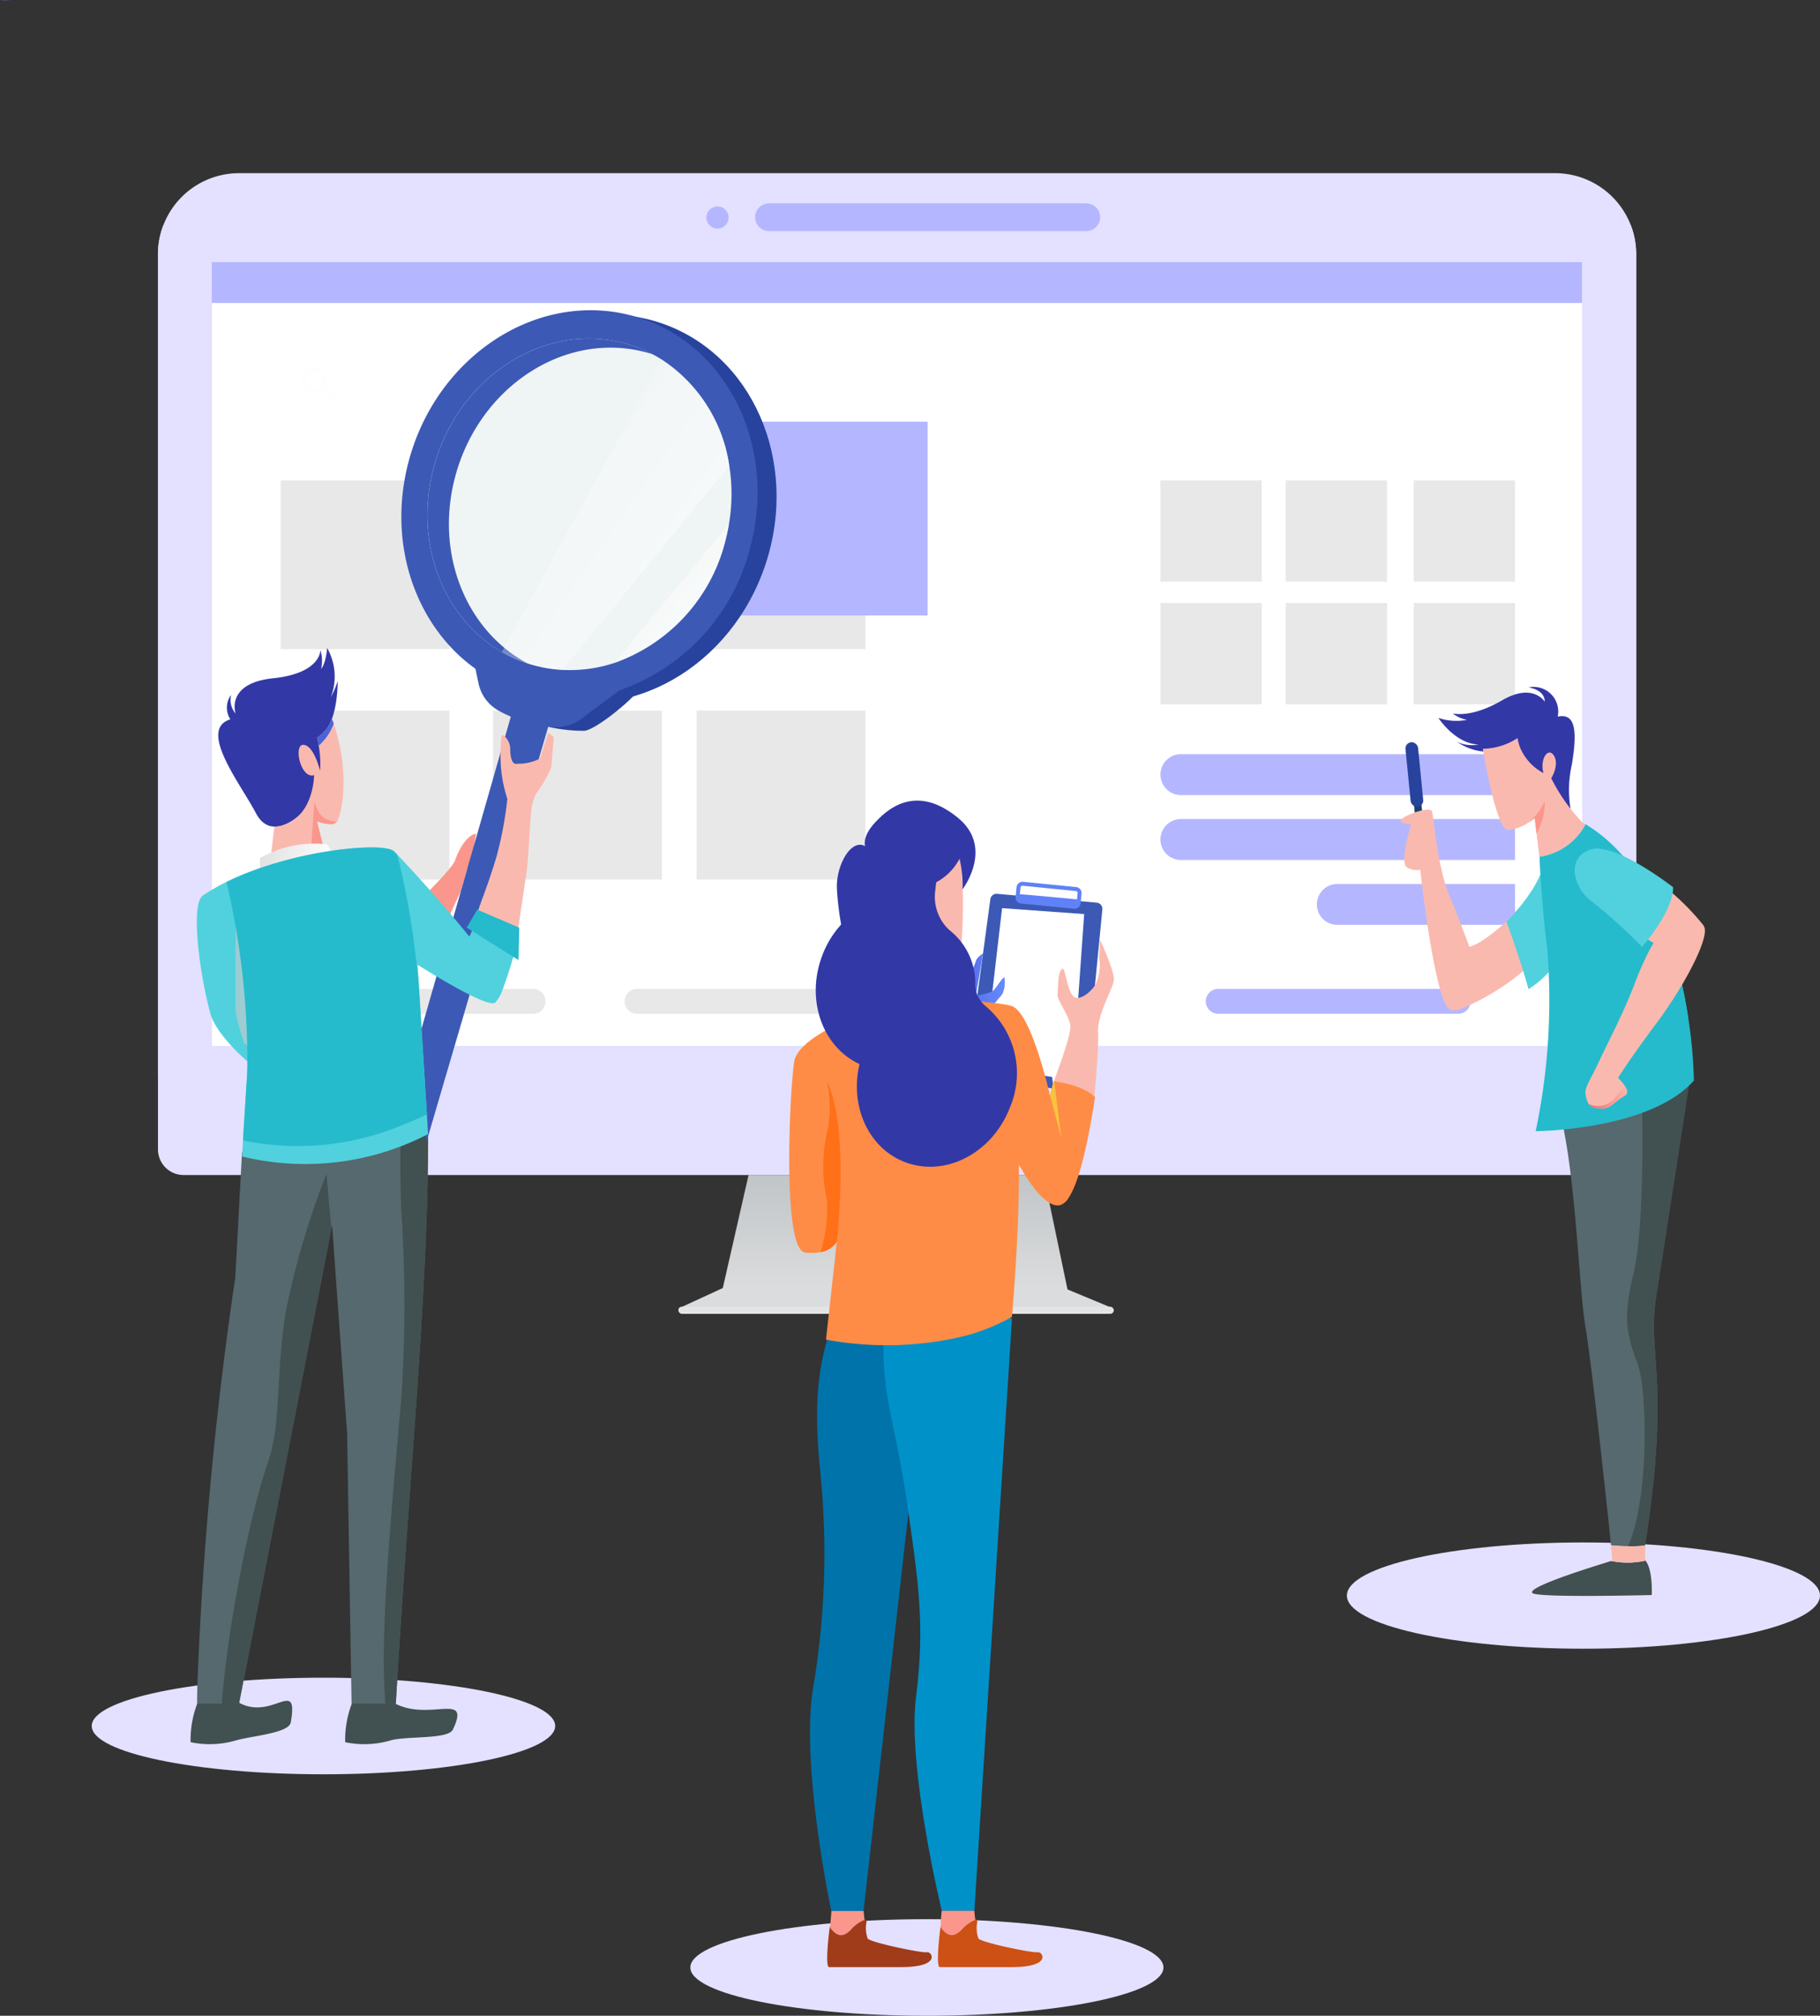 <svg xmlns="http://www.w3.org/2000/svg" xmlns:xlink="http://www.w3.org/1999/xlink" width="173" height="191.524" viewBox="0 0 173 191.524">
  <rect x="0" y="0" width="173" height="191.524" fill="#333333" stroke="none"/>
  <defs>
    <linearGradient id="linear-gradient" x1="0.494" y1="-1.491" x2="0.507" y2="2.883" gradientUnits="objectBoundingBox">
      <stop offset="0" stop-color="#7763f7"/>
      <stop offset="0.248" stop-color="#6f72f7"/>
      <stop offset="0.337" stop-color="#6c79f7"/>
      <stop offset="0.763" stop-color="#5a9ef7"/>
      <stop offset="1" stop-color="#50b5f8"/>
    </linearGradient>
    <linearGradient id="linear-gradient-2" x1="0.482" y1="-0.858" x2="0.499" y2="0.847" gradientUnits="objectBoundingBox">
      <stop offset="0" stop-color="#a6aeb2"/>
      <stop offset="1" stop-color="#dbdcdd"/>
    </linearGradient>
    <linearGradient id="linear-gradient-3" y1="0.5" x2="1" y2="0.5" gradientUnits="objectBoundingBox">
      <stop offset="0" stop-color="#e1e1e1"/>
      <stop offset="1" stop-color="#fff"/>
    </linearGradient>
    <linearGradient id="linear-gradient-4" x1="4.26" y1="0.479" x2="-8.824" y2="0.553" gradientUnits="objectBoundingBox">
      <stop offset="0" stop-color="#bccace"/>
      <stop offset="1" stop-color="#bccace" stop-opacity="0"/>
    </linearGradient>
    <linearGradient id="linear-gradient-5" x1="1.886" y1="1.974" x2="-0.776" y2="-0.856" gradientUnits="objectBoundingBox">
      <stop offset="0" stop-color="#fff"/>
      <stop offset="1" stop-color="#fff" stop-opacity="0"/>
    </linearGradient>
    <linearGradient id="linear-gradient-6" x1="1.405" y1="1.444" x2="0.036" y2="0.151" xlink:href="#linear-gradient-5"/>
    <linearGradient id="linear-gradient-7" y1="0.5" x2="1" y2="0.5" gradientUnits="objectBoundingBox">
      <stop offset="0" stop-color="#ef6f6f"/>
      <stop offset="1" stop-color="#ef6f6f" stop-opacity="0"/>
    </linearGradient>
    <linearGradient id="linear-gradient-8" y1="0.5" x2="1" y2="0.5" gradientUnits="objectBoundingBox">
      <stop offset="0" stop-color="#546aea"/>
      <stop offset="1" stop-color="#658bfd"/>
    </linearGradient>
    <linearGradient id="linear-gradient-9" y1="0.5" x2="1" y2="0.5" gradientUnits="objectBoundingBox">
      <stop offset="0" stop-color="#f4ba38"/>
      <stop offset="1" stop-color="#ffd349"/>
    </linearGradient>
    <linearGradient id="linear-gradient-10" x1="-1.806" y1="-1.848" x2="4.414" y2="4.317" xlink:href="#linear-gradient-9"/>
    <linearGradient id="linear-gradient-11" x1="-0.041" y1="0.495" x2="0.918" y2="0.495" xlink:href="#linear-gradient-9"/>
  </defs>
  <g id="Group_308" data-name="Group 308" transform="translate(-689 -437)">
    <g id="Group_307" data-name="Group 307" transform="translate(173.583 41.69)">
      <path id="Path_172" data-name="Path 172" d="M94.647,88.763h.015c-.344-.006-.687-.015-1.027-.027A7.12,7.12,0,0,1,94.647,88.763Z" transform="translate(421.782 306.583)" fill="url(#linear-gradient)"/>
      <g id="Group_303" data-name="Group 303" transform="translate(530.429 411.763)">
        <path id="Path_246" data-name="Path 246" d="M260.07,124.854v85.595a1.877,1.877,0,0,1-1.877,1.877h-136.2a2.434,2.434,0,0,1-2.434-2.433V124.854a7.71,7.71,0,0,1,7.717-7.717H252.354a7.711,7.711,0,0,1,7.717,7.717Z" transform="translate(-119.555 -117.137)" fill="#e3e1ff"/>
        <path id="Path_247" data-name="Path 247" d="M260.07,128.44V206.6H119.555V128.44a7.679,7.679,0,0,1,.517-2.781H259.554A7.679,7.679,0,0,1,260.07,128.44Z" transform="translate(-119.555 -120.723)" fill="#e3e1ff"/>
        <path id="Path_248" data-name="Path 248" d="M241.667,271.028a2.492,2.492,0,1,1-2.491-2.492A2.491,2.491,0,0,1,241.667,271.028Z" transform="translate(-168.849 -180.854)" fill="#1631a4"/>
        <circle id="Ellipse_7" data-name="Ellipse 7" cx="1.055" cy="1.055" r="1.055" transform="translate(52.131 3.161)" fill="#b4b7ff"/>
        <path id="Path_249" data-name="Path 249" d="M246.245,294.145l-41.273.034,4.224-1.943,2.45-10.741H239.69l2.273,10.874Z" transform="translate(-155.503 -186.308)" fill="url(#linear-gradient-2)"/>
        <rect id="Rectangle_265" data-name="Rectangle 265" width="41.392" height="0.676" rx="0.338" transform="translate(49.469 107.703)" fill="#e3e4e5"/>
        <line id="Line_103" data-name="Line 103" x2="30.157" transform="translate(58.085 4.187)" fill="none" stroke="#b4b7ff" stroke-linecap="round" stroke-miterlimit="10" stroke-width="2.642"/>
        <rect id="Rectangle_266" data-name="Rectangle 266" width="130.24" height="74.474" transform="translate(5.137 8.447)" fill="#fff"/>
        <rect id="Rectangle_267" data-name="Rectangle 267" width="130.257" height="3.886" transform="translate(5.12 8.447)" fill="#b4b7ff"/>
        <rect id="Rectangle_268" data-name="Rectangle 268" width="16.05" height="16.05" transform="translate(11.667 29.185)" fill="#e8e8e8"/>
        <rect id="Rectangle_269" data-name="Rectangle 269" width="16.05" height="16.05" transform="translate(31.856 29.185)" fill="#e8e8e8"/>
        <rect id="Rectangle_270" data-name="Rectangle 270" width="16.05" height="16.05" transform="translate(51.2 29.185)" fill="#e8e8e8"/>
        <rect id="Rectangle_271" data-name="Rectangle 271" width="16.05" height="16.05" transform="translate(11.667 51.064)" fill="#e8e8e8"/>
        <rect id="Rectangle_272" data-name="Rectangle 272" width="16.05" height="16.05" transform="translate(31.856 51.064)" fill="#e8e8e8"/>
        <rect id="Rectangle_273" data-name="Rectangle 273" width="16.05" height="16.05" transform="translate(51.2 51.064)" fill="#e8e8e8"/>
        <rect id="Rectangle_274" data-name="Rectangle 274" width="18.415" height="18.415" transform="translate(54.748 23.61)" fill="#b4b7ff"/>
        <path id="Path_252" data-name="Path 252" d="M163.691,253.326H140.883a1.183,1.183,0,0,1-1.183-1.183h0a1.183,1.183,0,0,1,1.183-1.183h22.808a1.182,1.182,0,0,1,1.183,1.183h0A1.183,1.183,0,0,1,163.691,253.326Z" transform="translate(-128.033 -173.457)" fill="#e8e8e8"/>
        <path id="Path_253" data-name="Path 253" d="M220.137,253.326H197.33a1.183,1.183,0,0,1-1.183-1.183h0a1.182,1.182,0,0,1,1.183-1.183h22.807a1.182,1.182,0,0,1,1.183,1.183h0A1.183,1.183,0,0,1,220.137,253.326Z" transform="translate(-151.789 -173.457)" fill="#e8e8e8"/>
        <path id="Path_254" data-name="Path 254" d="M315.528,253.326H292.721a1.183,1.183,0,0,1-1.183-1.183h0a1.182,1.182,0,0,1,1.183-1.183h22.807a1.182,1.182,0,0,1,1.183,1.183h0A1.183,1.183,0,0,1,315.528,253.326Z" transform="translate(-191.934 -173.457)" fill="#b4b7ff"/>
        <rect id="Rectangle_275" data-name="Rectangle 275" width="9.63" height="9.63" transform="translate(95.295 29.185)" fill="#e8e8e8"/>
        <rect id="Rectangle_276" data-name="Rectangle 276" width="9.63" height="9.63" transform="translate(95.295 40.842)" fill="#e8e8e8"/>
        <rect id="Rectangle_277" data-name="Rectangle 277" width="9.63" height="9.63" transform="translate(107.206 29.185)" fill="#e8e8e8"/>
        <rect id="Rectangle_278" data-name="Rectangle 278" width="9.63" height="9.63" transform="translate(107.206 40.842)" fill="#e8e8e8"/>
        <rect id="Rectangle_279" data-name="Rectangle 279" width="9.63" height="9.63" transform="translate(119.37 29.185)" fill="#e8e8e8"/>
        <rect id="Rectangle_280" data-name="Rectangle 280" width="9.63" height="9.63" transform="translate(119.37 40.842)" fill="#e8e8e8"/>
        <path id="Path_255" data-name="Path 255" d="M286.042,216.34H317.8v-3.886H286.042A1.943,1.943,0,0,0,284.1,214.4h0A1.943,1.943,0,0,0,286.042,216.34Z" transform="translate(-188.804 -157.251)" fill="#b4b7ff"/>
        <path id="Path_256" data-name="Path 256" d="M286.042,226.988H317.8V223.1H286.042a1.943,1.943,0,0,0-1.943,1.943h0A1.943,1.943,0,0,0,286.042,226.988Z" transform="translate(-188.804 -161.733)" fill="#b4b7ff"/>
        <path id="Rectangle_281" data-name="Rectangle 281" d="M1.943,0H18.837a0,0,0,0,1,0,0V3.886a0,0,0,0,1,0,0H1.943A1.943,1.943,0,0,1,0,1.943v0A1.943,1.943,0,0,1,1.943,0Z" transform="translate(110.163 67.536)" fill="#b4b7ff"/>
        <path id="Path_257" data-name="Path 257" d="M145.157,149.46a1.154,1.154,0,1,0-.213,1.79l1.07,1.086a.3.3,0,0,0,.432-.426l-1.089-1.105A1.156,1.156,0,0,0,145.157,149.46Zm-.246,1.4a.822.822,0,1,1,.009-1.162A.821.821,0,0,1,144.911,150.855Z" transform="translate(-129.498 -130.595)" fill="#fffdfd"/>
      </g>
      <ellipse id="Ellipse_10" data-name="Ellipse 10" cx="22.485" cy="5.048" rx="22.485" ry="5.048" transform="translate(643.446 541.863)" fill="#e3e1ff"/>
      <ellipse id="Ellipse_11" data-name="Ellipse 11" cx="22.027" cy="4.589" rx="22.027" ry="4.589" transform="translate(524.136 554.712)" fill="#e3e1ff"/>
      <g id="Group_304" data-name="Group 304" transform="translate(533.518 420.743)">
        <path id="Path_258" data-name="Path 258" d="M125.549,367.883a9.747,9.747,0,0,0-.642,3.7,8.876,8.876,0,0,0,4.315-.171c1.491-.434,5.03-.68,5.207-1.712.784-4.589-2,.342-5.421-2.191Z" transform="translate(-124.89 -231.485)" fill="#415050"/>
        <path id="Path_259" data-name="Path 259" d="M150.92,367.883a9.735,9.735,0,0,0-.642,3.7,8.876,8.876,0,0,0,4.315-.171c1.491-.434,5.468-.076,5.92-1.027,1.854-3.9-2.71-.342-6.134-2.876Z" transform="translate(-135.567 -231.485)" fill="#415050"/>
        <path id="Path_260" data-name="Path 260" d="M147.936,273.96c0,14.948-1.786,32.391-2.959,52.256q-.056.922-.108,1.849H140.66l-.031-1.849-.391-23.8-1.028-14.23-.4-5.6-.068.351-8.417,43.276-.359,1.849h-3.994q.011-.915.034-1.849a356.248,356.248,0,0,1,3.6-38.627l.642-11.917s9.191-3.732,15.089-2.671A7.108,7.108,0,0,1,147.936,273.96Z" transform="translate(-125.343 -191.632)" fill="#55696e"/>
        <path id="Path_261" data-name="Path 261" d="M140.457,286.537l-8.417,43.276-.359,1.849h-1.628c.451-6.472,2.519-17.567,4.374-22.909,1.341-3.863.714-8.493,1.712-14.383a76.855,76.855,0,0,1,3.852-13.012Z" transform="translate(-127.063 -195.229)" fill="#415050"/>
        <path id="Path_262" data-name="Path 262" d="M160.842,274.1c0,14.948-1.786,32.391-2.959,52.256q-.056.922-.108,1.849h-.99c-.576-6.609.621-18.668,1.525-29.21a134.384,134.384,0,0,0,0-17.4c-.137-2.531-.112-6.027-.068-8.458A7.109,7.109,0,0,1,160.842,274.1Z" transform="translate(-138.25 -191.77)" fill="#415050"/>
        <path id="Path_263" data-name="Path 263" d="M137.1,210.979s-2.639,2.475-4.066-.265-5.564-7.944-2.425-8.9a2.058,2.058,0,0,1,.071-2.328,2.03,2.03,0,0,0,.428,1.78s-1-2.877,3.566-3.356,4.494-2.671,4.494-2.671a3.454,3.454,0,0,1,.071,1.78s.428-.411.571-1.986a5.467,5.467,0,0,1,.356,4.657,7.975,7.975,0,0,0,.642-1.506s.071,3.515-1.355,4.977l.357,5.3Z" transform="translate(-126.815 -158.898)" fill="#3338a7"/>
        <path id="Path_264" data-name="Path 264" d="M144.384,216.4a.408.408,0,0,1-.068.089c-.451.464-1.858-.089-1.858-.089l.626,2.538.016.065-.844.16-.01,0-.37.07h0l-3.836.726.357-3.014c3.78-.411,3.78-4.931,3.78-4.931-1.283.411-2-2.945-1-2.877s1.569,2.466,1.569,2.466a9.539,9.539,0,0,0-.132-2.386c-.077-.46-.153-.764-.153-.764a3.6,3.6,0,0,0,1.426-1.781q.082.224.155.446C145.682,212.044,144.73,215.806,144.384,216.4Z" transform="translate(-130.423 -163.8)" fill="#fab9af"/>
        <path id="Path_265" data-name="Path 265" d="M145.246,222.1l.626,2.538c-.319.1-.611.177-.829.225l-.01,0c-.212.046-.35.067-.37.07h0l.336-4.719c.5,1.836,1.294,1.71,2.108,1.972C146.653,222.655,145.246,222.1,145.246,222.1Z" transform="translate(-133.21 -169.499)" fill="#fa968c"/>
        <path id="Path_266" data-name="Path 266" d="M147.253,207.125a5.18,5.18,0,0,1-1.428,2.1c-.077-.46-.153-.764-.153-.764a3.6,3.6,0,0,0,1.426-1.781Q147.18,206.9,147.253,207.125Z" transform="translate(-133.636 -163.8)" fill="#4864d8"/>
        <path id="Path_267" data-name="Path 267" d="M162.668,231.714s3-2.877,3.281-3.7,1-2.328,2-2.534l-.286,1.671a5.458,5.458,0,0,0,.927-.438c.142-.137.214-1.164.357-1.164s.5,1.575.142,1.986a4.127,4.127,0,0,1-2,1.327l-.6,2.08-1.333,2.895Z" transform="translate(-140.789 -171.714)" fill="#fa968c"/>
        <path id="Path_268" data-name="Path 268" d="M183.6,205.165a15.259,15.259,0,0,0,3.448.385c1.136-.123,4.558-2.962,5.153-3.883s-6.269.3-6.269.3Z" transform="translate(-149.599 -161.547)" fill="#27439e"/>
        <ellipse id="Ellipse_8" data-name="Ellipse 8" cx="18.615" cy="16.731" rx="18.615" ry="16.731" transform="matrix(0.313, -0.95, 0.95, 0.313, 17.063, 35.356)" fill="#27439e"/>
        <path id="Path_269" data-name="Path 269" d="M143.658,228.913l-.927-1.712a10.418,10.418,0,0,0-6.419,1.3v2.26Z" transform="translate(-129.697 -172.405)" fill="url(#linear-gradient-3)"/>
        <path id="Path_270" data-name="Path 270" d="M180.887,140.005c-9.018-2.049-18.322,4.376-20.78,14.351-1.909,7.748.875,15.359,6.44,19.331l.308,1.44a3.861,3.861,0,0,0,1.958,2.573q.546.3,1.1.536l-9.359,32.685,1.355,7.671L173.469,179.2c.138.015.277.028.416.038a4.081,4.081,0,0,0,2.717-.793l3.649-2.711h0a19.376,19.376,0,0,0,12.514-13.957C195.223,151.8,189.905,142.054,180.887,140.005Z" transform="translate(-139.458 -135.58)" fill="#3c59b5"/>
        <path id="Path_271" data-name="Path 271" d="M178.954,209.6c-.163,1.376-.186,2.564-.272,2.752a13.557,13.557,0,0,1-1.359,2.339,3.9,3.9,0,0,0-.458,1.371c-.247,1.591-.254,4.512-.511,6.24l-.676,4.558c-.071.477-.137.923-.2,1.314-.14.943-.233,1.576-.233,1.576l-3.96-2.106c.093-.419.192-.8.293-1.158q.05-.177.1-.348c.154-.505.314-.961.479-1.4.447-1.2.836-2.307,1.337-3.942a35.585,35.585,0,0,0,1.049-5.553,13.055,13.055,0,0,1-.621-4.994c.014-.657.03-1.211.285-1.027a1.724,1.724,0,0,1,.608,1.205s-.037,1.192.381,1.444c.083.05.077.052.512.027a4.259,4.259,0,0,0,1.923-.485l.773-2.431S179,209.2,178.954,209.6Z" transform="translate(-144.417 -164.771)" fill="#fab9af"/>
        <path id="Path_273" data-name="Path 273" d="M156.346,236.99a42.873,42.873,0,0,1-1.311,4.213,3.7,3.7,0,0,1-.722,1.3c-.785.616-7.382-3.6-7.382-3.6l.1,1.61v0l.782,12.607.116,1.876a25.385,25.385,0,0,1-17.689,2.123l.095-1.525.328-5.255.068-1.1v-.006l.065-1.037c0-.006,0-.012,0-.017s0-.033,0-.049l-.05-.044c-.394-.341-2.98-2.635-3.506-4.531-1.012-3.645-1.926-10.41-.714-11.232a18.581,18.581,0,0,1,2.235-1.286c6.221-3.065,15.027-3.86,15.953-2.892l.273.286c3.93,4.131,6.86,7.8,6.86,7.8l.714-1.506Z" transform="translate(-125.337 -172.675)" fill="#50d1dd"/>
        <path id="Path_275" data-name="Path 275" d="M133.474,252.1c-.074-.062-.209-.178-.385-.334a23.32,23.32,0,0,1-.8-2.869c-.071-.753,0-8.218,0-8.218A46.454,46.454,0,0,1,133.474,252.1Z" transform="translate(-127.989 -178.109)" fill="url(#linear-gradient-4)"/>
        <path id="Path_276" data-name="Path 276" d="M149.858,253.127q-1.068.507-2.1.914a25.848,25.848,0,0,1-15.382,1.56l.328-5.255q.052-.506.068-1.1v-.006q.015-.577.019-1.147a74.333,74.333,0,0,0-1.984-17.048c6.221-3.065,15.027-3.86,15.953-2.892l.273.286a65.44,65.44,0,0,1,1.381,6.849c.273,1.79.488,3.565.657,5.228v0Z" transform="translate(-127.382 -172.675)" fill="#25bbcc"/>
        <path id="Path_277" data-name="Path 277" d="M192.447,161.893q-.11.648-.27,1.3a16.551,16.551,0,0,1-10.626,11.9,13.491,13.491,0,0,1-4.937.662,13.1,13.1,0,0,1-2.182-.306,12.852,12.852,0,0,1-3.574-1.4c-5.457-3.137-8.318-10.1-6.569-17.195,2.1-8.518,10.043-14,17.744-12.255a12.865,12.865,0,0,1,4.018,1.663,14.548,14.548,0,0,1,6.427,10.1A16.967,16.967,0,0,1,192.447,161.893Z" transform="translate(-141.256 -137.538)" fill="#eff4f4"/>
        <path id="Path_278" data-name="Path 278" d="M177.909,201.557" transform="translate(-147.203 -161.645)" fill="none" stroke="#ff2a6e" stroke-miterlimit="10" stroke-width="0.377"/>
        <path id="Path_279" data-name="Path 279" d="M185.2,145.769q-.546-.177-1.118-.307c-7.7-1.75-15.645,3.737-17.744,12.255-1.792,7.273,1.256,14.4,6.98,17.423-7.016-2.266-11.021-10.188-9.025-18.284,2.1-8.518,10.044-14,17.744-12.255A12.865,12.865,0,0,1,185.2,145.769Z" transform="translate(-141.255 -137.538)" fill="#3c59b5"/>
        <path id="Path_280" data-name="Path 280" d="M170.242,239.67l1-1.712,3.994,1.712-.071,3.082Z" transform="translate(-143.977 -176.964)" fill="#25bbcc"/>
        <path id="Path_281" data-name="Path 281" d="M194.467,187.892l10.9-13.2q-.11.648-.27,1.3A16.551,16.551,0,0,1,194.467,187.892Z" transform="translate(-154.172 -150.34)" fill="url(#linear-gradient-5)"/>
        <path id="Path_282" data-name="Path 282" d="M197.624,157.814,181.76,177.2a13.1,13.1,0,0,1-2.182-.306A12.851,12.851,0,0,1,176,175.5L191.2,147.709A14.548,14.548,0,0,1,197.624,157.814Z" transform="translate(-146.401 -138.983)" fill="url(#linear-gradient-6)"/>
      </g>
      <g id="Group_305" data-name="Group 305" transform="translate(648.569 460.617)">
        <path id="Path_284" data-name="Path 284" d="M342.277,213.025a10.933,10.933,0,0,1,.138-4.252c.493-3.082.37-4.869-1.356-4.5a2.341,2.341,0,0,0-2.774-2.774s1.541.185,1.541,1.356c0,0-1.109-1.849-4.068-.123s-4.685,1.233-4.685,1.233a3.233,3.233,0,0,0,1.356.616,5.338,5.338,0,0,1-2.712-.185s1.6,2.465,3.821,2.527a3.319,3.319,0,0,1-2.034-.247,5.248,5.248,0,0,0,3.791.878l4.716,3.807Z" transform="translate(-326.143 -201.491)" fill="#3338a7"/>
        <path id="Path_285" data-name="Path 285" d="M346.779,218a5.947,5.947,0,0,1-4.392,3.095l-.269-2.208-.178-1.469a6.282,6.282,0,0,1-.564.4,4.042,4.042,0,0,1-1.963.712c-1.075,0-2.2-6.49-2.379-7.557l-.025-.148a6.133,6.133,0,0,0,3.3-1.017,4.25,4.25,0,0,0,.308,1.052,4.882,4.882,0,0,0,2.157,2.277c-.37-1.294.431-2.527.986-1.664s-.246,2.157-.246,2.157a17.1,17.1,0,0,0,2.958,4.191C346.574,217.878,346.677,217.939,346.779,218Z" transform="translate(-329.211 -204.99)" fill="#fab9af"/>
        <path id="Path_286" data-name="Path 286" d="M356.462,348.027s-10.832.279-11.341-.185c-.639-.581,6.406-2.71,7.482-3.05a7.865,7.865,0,0,0,3.265-.031C356.585,345.623,356.462,348.027,356.462,348.027Z" transform="translate(-332.608 -261.786)" fill="#415050"/>
        <path id="Path_287" data-name="Path 287" d="M357.667,310.439v.072a10.488,10.488,0,0,1-1.629.1c-.731-.006-1.362-.066-1.628-.094l-.01-.139s-1.726-16.519-2.4-20.464-.924-15.1-2.589-21.081l8.362-1.323,4.033-.639s-2.163,14.043-3.087,19.9S360.132,294.413,357.667,310.439Z" transform="translate(-334.429 -229.006)" fill="#55696e"/>
        <path id="Path_288" data-name="Path 288" d="M361.324,343.693a7.866,7.866,0,0,1-3.265.031l.1-.031-.113-1.464a14.152,14.152,0,0,0,3.257-.005v1.407S361.311,343.652,361.324,343.693Z" transform="translate(-338.065 -260.718)" fill="#fab9af"/>
        <path id="Path_289" data-name="Path 289" d="M362.418,310.439v.072a10.488,10.488,0,0,1-1.629.1c2.05-4.683,1.792-14.817.95-17.184-.986-2.773-1.541-4.13-.431-8.753s.8-16.026.8-16.026a5.625,5.625,0,0,1,.41-1.138l4.033-.639s-2.163,14.043-3.087,19.9S364.883,294.413,362.418,310.439Z" transform="translate(-339.18 -229.006)" fill="#415050"/>
        <rect id="Rectangle_282" data-name="Rectangle 282" width="0.707" height="2.95" transform="translate(1.179 10.399) rotate(-5.66)" fill="#1b4266"/>
        <rect id="Rectangle_283" data-name="Rectangle 283" width="1.202" height="6.162" rx="0.601" transform="translate(0.387 5.273) rotate(-5.66)" fill="#27439e"/>
        <path id="Path_290" data-name="Path 290" d="M335.174,236.875a7.084,7.084,0,0,1-.719.6,22.3,22.3,0,0,1-5.2,3.012,1.353,1.353,0,0,1-1.088.031c-1.121-.791-2.164-8.252-2.581-11.618l-.008-.063c-.035-.284-.066-.537-.092-.753v-.012c-.06-.508-.092-.806-.092-.806l-.014,0a1.7,1.7,0,0,1-1.28-.25c-.678-.431.431-4.068.431-4.068s-.986,0-.986-.37,2.774-1.418,2.958-.863.493,5.178,1.664,8.013c.346.837.654,1.6.917,2.27l0,0,0,.007,0,.012c.621,1.576.985,2.577.985,2.577a5.73,5.73,0,0,0,.986-.448,15.56,15.56,0,0,0,3.565-3.078l.314,3.356Z" transform="translate(-323.545 -209.936)" fill="#fab9af"/>
        <path id="Path_294" data-name="Path 294" d="M345.824,239.246a8.9,8.9,0,0,1-2.835,2.836s-.8-2.9-2.1-6.411c0,0,3.2-3.082,3.636-5.856Z" transform="translate(-330.846 -213.411)" fill="#50d1dd"/>
        <path id="Path_295" data-name="Path 295" d="M360.722,248.306c-4.191,4.747-15.04,4.808-15.04,4.808a60.375,60.375,0,0,0,1.11-17.2c-.616-5.054-.74-8.753-.74-8.753l-.014-.114a5.947,5.947,0,0,0,4.392-3.095c3.9,2.35,6.325,6.449,7.829,10.622a41.936,41.936,0,0,1,1.923,7.766A44.424,44.424,0,0,1,360.722,248.306Z" transform="translate(-332.861 -210.945)" fill="#25bbcc"/>
        <path id="Path_296" data-name="Path 296" d="M345.291,223.232l-.178-1.469a6.277,6.277,0,0,1-.564.4,5.581,5.581,0,0,0,1.519-2.031A5.95,5.95,0,0,1,345.291,223.232Z" transform="translate(-332.385 -209.335)" fill="#fa968c"/>
        <path id="Path_298" data-name="Path 298" d="M364.214,247.8l-6.641,5.747-1.849-1.664s3.328-8.013,3.02-9.184-3.481-5.772-3.481-5.772c2.542.06,5.006,1.468,7.027,3.107A41.941,41.941,0,0,1,364.214,247.8Z" transform="translate(-336.894 -216.406)" fill="#25bbcc"/>
        <path id="Path_299" data-name="Path 299" d="M360.584,247.409c-2.712,3.636-3.636,5.178-3.636,5.178s.02.017.055.05a4.288,4.288,0,0,1,.6.7c.224.341.345.712.019.914-1.294.8-1.418,1.356-2.466,1.233-.556-.065-.836-.192-1-.429h0a2.524,2.524,0,0,1-.291-.926c-.123-.616.493-1.417,1.294-3.143s2.281-4.5,3.39-7.4a29.073,29.073,0,0,1,1.319-3.013l.01-.019.011-.021c.027-.052.053-.1.078-.147.009-.016.017-.03.024-.045.08-.147.147-.262.2-.35l.028-.045.017-.027.013-.021,0-.005.013-.022.025-.038c.031-.047.046-.069.046-.069l-1.109-.678h0l1.108-1.92,1.418-2.455a23.6,23.6,0,0,1,3.3,3.348c.035.058.065.113.09.166C365.638,239.272,363.3,243.772,360.584,247.409Z" transform="translate(-336.299 -215.471)" fill="#fab9af"/>
        <path id="Path_301" data-name="Path 301" d="M357.849,267.785c-1.294.8-1.418,1.356-2.466,1.233-.556-.065-.836-.192-1-.429h0a2.105,2.105,0,0,0,2.481-.558c.254-.339.61-.752.967-1.161C358.054,267.212,358.175,267.583,357.849,267.785Z" transform="translate(-336.522 -229.006)" fill="url(#linear-gradient-7)"/>
        <path id="Path_303" data-name="Path 303" d="M361.446,231.616s-5.609-4.376-7.89-3.575-1.6,3.514,0,4.808a47.312,47.312,0,0,1,4.931,4.438S361.446,233.959,361.446,231.616Z" transform="translate(-335.558 -212.623)" fill="#50d1dd"/>
      </g>
      <ellipse id="Ellipse_9" data-name="Ellipse 9" cx="22.485" cy="4.589" rx="22.485" ry="4.589" transform="translate(581.038 577.656)" fill="#e3e1ff"/>
      <g id="Group_306" data-name="Group 306" transform="translate(590.44 471.375)">
        <path id="Path_304" data-name="Path 304" d="M254.616,408.144h-6.864c-.294,0-.163-2.119.094-3.949.879,1.2,1.541.9,2.069.282a4.75,4.75,0,0,1,1.12-.841.2.2,0,0,1,.289.206,2.96,2.96,0,0,0,.1,1.576c.188.376,5.172,1.41,5.642,1.316S258.471,408.144,254.616,408.144Z" transform="translate(-233.448 -297.311)" fill="#cd5014"/>
        <path id="Path_305" data-name="Path 305" d="M251.319,403.072a3.248,3.248,0,0,0-1.214.8c-.528.616-1.19,1.106-2.069-.094a15.05,15.05,0,0,1,.094-1.6h3.1S251.266,402.583,251.319,403.072Z" transform="translate(-233.638 -296.712)" fill="#fa968c"/>
        <path id="Path_306" data-name="Path 306" d="M236.438,408.144h-6.864c-.294,0-.163-2.119.094-3.949.878,1.2,1.54.9,2.068.282a4.754,4.754,0,0,1,1.121-.841.2.2,0,0,1,.288.206,2.961,2.961,0,0,0,.1,1.576c.188.376,5.172,1.41,5.642,1.316S240.293,408.144,236.438,408.144Z" transform="translate(-225.797 -297.311)" fill="#a03c19"/>
        <path id="Path_307" data-name="Path 307" d="M233.142,402.674a3.25,3.25,0,0,0-1.214.805c-.528.616-1.19,1.106-2.068-.094.071-.506.113-1.739.236-2.146l2.961.547S233.089,402.185,233.142,402.674Z" transform="translate(-225.988 -296.314)" fill="#fa968c"/>
        <path id="Path_308" data-name="Path 308" d="M265.176,236.848l-.976,10.03-2.915,9.591L261,253.931l-8.745-1.223,2.275-16.835a.593.593,0,0,1,.639-.511l9.466.838A.593.593,0,0,1,265.176,236.848Z" transform="translate(-235.415 -226.503)" fill="#3c59b5"/>
        <path id="Path_309" data-name="Path 309" d="M264.643,238.278l-.658,9.289-2.169,8.421-.21-2.229-6.507-1.073,1.74-14.972Z" transform="translate(-236.61 -227.494)" fill="#fff"/>
        <path id="Path_310" data-name="Path 310" d="M266.538,234.635l-.057.578-.035.345a.384.384,0,0,1-.419.343l-5.039-.5a.383.383,0,0,1-.343-.419l.028-.282.064-.641a.384.384,0,0,1,.419-.343l5.039.5A.383.383,0,0,1,266.538,234.635Z" transform="translate(-238.943 -225.81)" fill="none" stroke="#6081f7" stroke-miterlimit="10" stroke-width="0.377"/>
        <path id="Path_311" data-name="Path 311" d="M266.48,235.928l-.035.345a.384.384,0,0,1-.419.343l-5.039-.5a.383.383,0,0,1-.343-.419l.028-.282C260.739,235.378,266.48,235.928,266.48,235.928Z" transform="translate(-238.943 -226.524)" fill="#6081f7"/>
        <path id="Path_312" data-name="Path 312" d="M254.3,250.2s.846-.941,1.034-1.223a2.79,2.79,0,0,0,.188-1.5c-.094-.282-.8,1.04-1.153,1.272a6.4,6.4,0,0,1-1.574.421l.685-4.016s-.591.349-.685.725-.941,2.257-1.223,3.1a4.413,4.413,0,0,0-.094,1.881Z" transform="translate(-235.062 -230.623)" fill="url(#linear-gradient-8)"/>
        <path id="Path_313" data-name="Path 313" d="M245.285,230.545a46.046,46.046,0,0,1-.057,6.266,10.307,10.307,0,0,1-.627,2.924.731.731,0,0,1-.5.461,8.463,8.463,0,0,1-1.6,0s-.052.249-.1.617a5.339,5.339,0,0,0,.1,2.58c.47.941-5.83.564-5.83.564s.282-3.761.47-5.641,2.821-9.121,2.821-9.121l3.166-.722,2.194-.5s.948.733-.043,2.435C245.278,230.407,245.281,230.455,245.285,230.545Z" transform="translate(-228.855 -223.394)" fill="#fab9af"/>
        <path id="Path_316" data-name="Path 316" d="M272.259,246.764c-.094.846-1.6,3.2-1.5,4.984s-.478,7.334-.478,7.334l-2.011-1.38-1.772-1.217s1.724-4.455,1.629-5.4-1.279-2.44-1.222-3.009c0-.028.005-.057.008-.086.08-.911,0-1.809.368-2.265s.376,1.41,1.034,2.445c.407.639,1.5,0,2.163-.94a4.281,4.281,0,0,0,.376-2.633l.094-1.693S272.353,245.918,272.259,246.764Z" transform="translate(-241.405 -229.68)" fill="#fab9af"/>
        <path id="Path_318" data-name="Path 318" d="M236.58,315.623l-4.912,43.6H228.6s-3.005-14.182-1.689-21.416A76.422,76.422,0,0,0,227.6,318c-.412-4.368-1.1-11.094,2.284-16.919S236.58,315.623,236.58,315.623Z" transform="translate(-224.606 -253.722)" fill="#0073aa"/>
        <path id="Path_319" data-name="Path 319" d="M250.847,302.846l-3.573,56.231h-3.1s-3.291-13.54-2.445-20.311.282-10.719-.94-18.994-2.915-10.813-1.787-18.806C239.5,297.4,250.847,302.846,250.847,302.846Z" transform="translate(-229.678 -253.603)" fill="#0091c8"/>
        <path id="Path_320" data-name="Path 320" d="M252.242,262.039c-.394,2.52-1.249,7.677-2.511,9.563a1.533,1.533,0,0,1-.78.686c-1.693.47-3.949-3.855-3.949-3.855.094,5.924-.658,14.481-.658,14.481a19.209,19.209,0,0,1-4.485,1.812,31.576,31.576,0,0,1-13.193.351l.881-7.93,0-.024.15-1.355a2.212,2.212,0,0,1-1.546.991,4.408,4.408,0,0,1-1.463.043c-2.351-.282-1.363-17.255-.987-18.383s2.069-2.727,7.052-4.514,12.583-.869,13.587-.517c1.241.435,2.42,4,3.078,6.373.176.632.314,1.179.407,1.561l0,.008c.087.357.134.568.134.568l.008-.029.321-1.334.072.009C251.317,260.928,252.242,262.039,252.242,262.039Z" transform="translate(-223.175 -233.859)" fill="#ff8c46"/>
        <path id="Path_321" data-name="Path 321" d="M265.04,264.791c.176.632.314,1.179.407,1.561Z" transform="translate(-240.794 -238.889)" fill="url(#linear-gradient-9)"/>
        <path id="Path_322" data-name="Path 322" d="M267.064,271.581l-1.074-4.119.321-1.334.072.009Z" transform="translate(-241.194 -239.452)" fill="url(#linear-gradient-10)"/>
        <path id="Path_324" data-name="Path 324" d="M230.724,294.793l0-.024Z" transform="translate(-226.352 -251.506)" fill="url(#linear-gradient-11)"/>
        <path id="Path_325" data-name="Path 325" d="M229.715,282.717l.15-1.355a2.211,2.211,0,0,1-1.546.991,14.316,14.316,0,0,0,.606-4.94,14.606,14.606,0,0,1,0-6.394,11.83,11.83,0,0,0,0-4.886C231.212,270.891,229.792,282.119,229.715,282.717Z" transform="translate(-225.34 -239.454)" fill="#ff7019"/>
        <path id="Path_326" data-name="Path 326" d="M240.015,228.03a6.434,6.434,0,0,1-.47,4.8s-.094-4.043-1.41-3.667-.813,3.079-.282,3.291c.47.188.94-.282.94-.282s-.188,5.924-3.573,5.736-4.134-7.447-4.228-9.515,1.3-4.759,2.687-3.992c0,0-.337-.863.921-2.226,1.129-1.223,3.854-3.793,7.907-.461,3.455,2.84.424,6.791.424,6.791a10.969,10.969,0,0,0-.282-2.915A5.333,5.333,0,0,1,240.015,228.03Z" transform="translate(-226.463 -220.067)" fill="#3338a7"/>
        <path id="Path_327" data-name="Path 327" d="M190.445,243.113a2.72,2.72,0,0,1-1.006-2.349,6.438,6.438,0,0,0-2.481-4.917,4.3,4.3,0,0,1-1.333-3.66l.2-1.761h-5.953a4.587,4.587,0,0,1-1.859,3.715,9.106,9.106,0,0,0-3.1,4.081c-1.624,4.188-.044,8.726,3.522,10.376-.94,3.96.814,7.954,4.287,9.3,3.841,1.49,8.318-.82,10-5.158A8.294,8.294,0,0,0,190.445,243.113Z" transform="translate(-171.755 -223.559)" fill="#3338a7"/>
      </g>
    </g>
  </g>
</svg>

